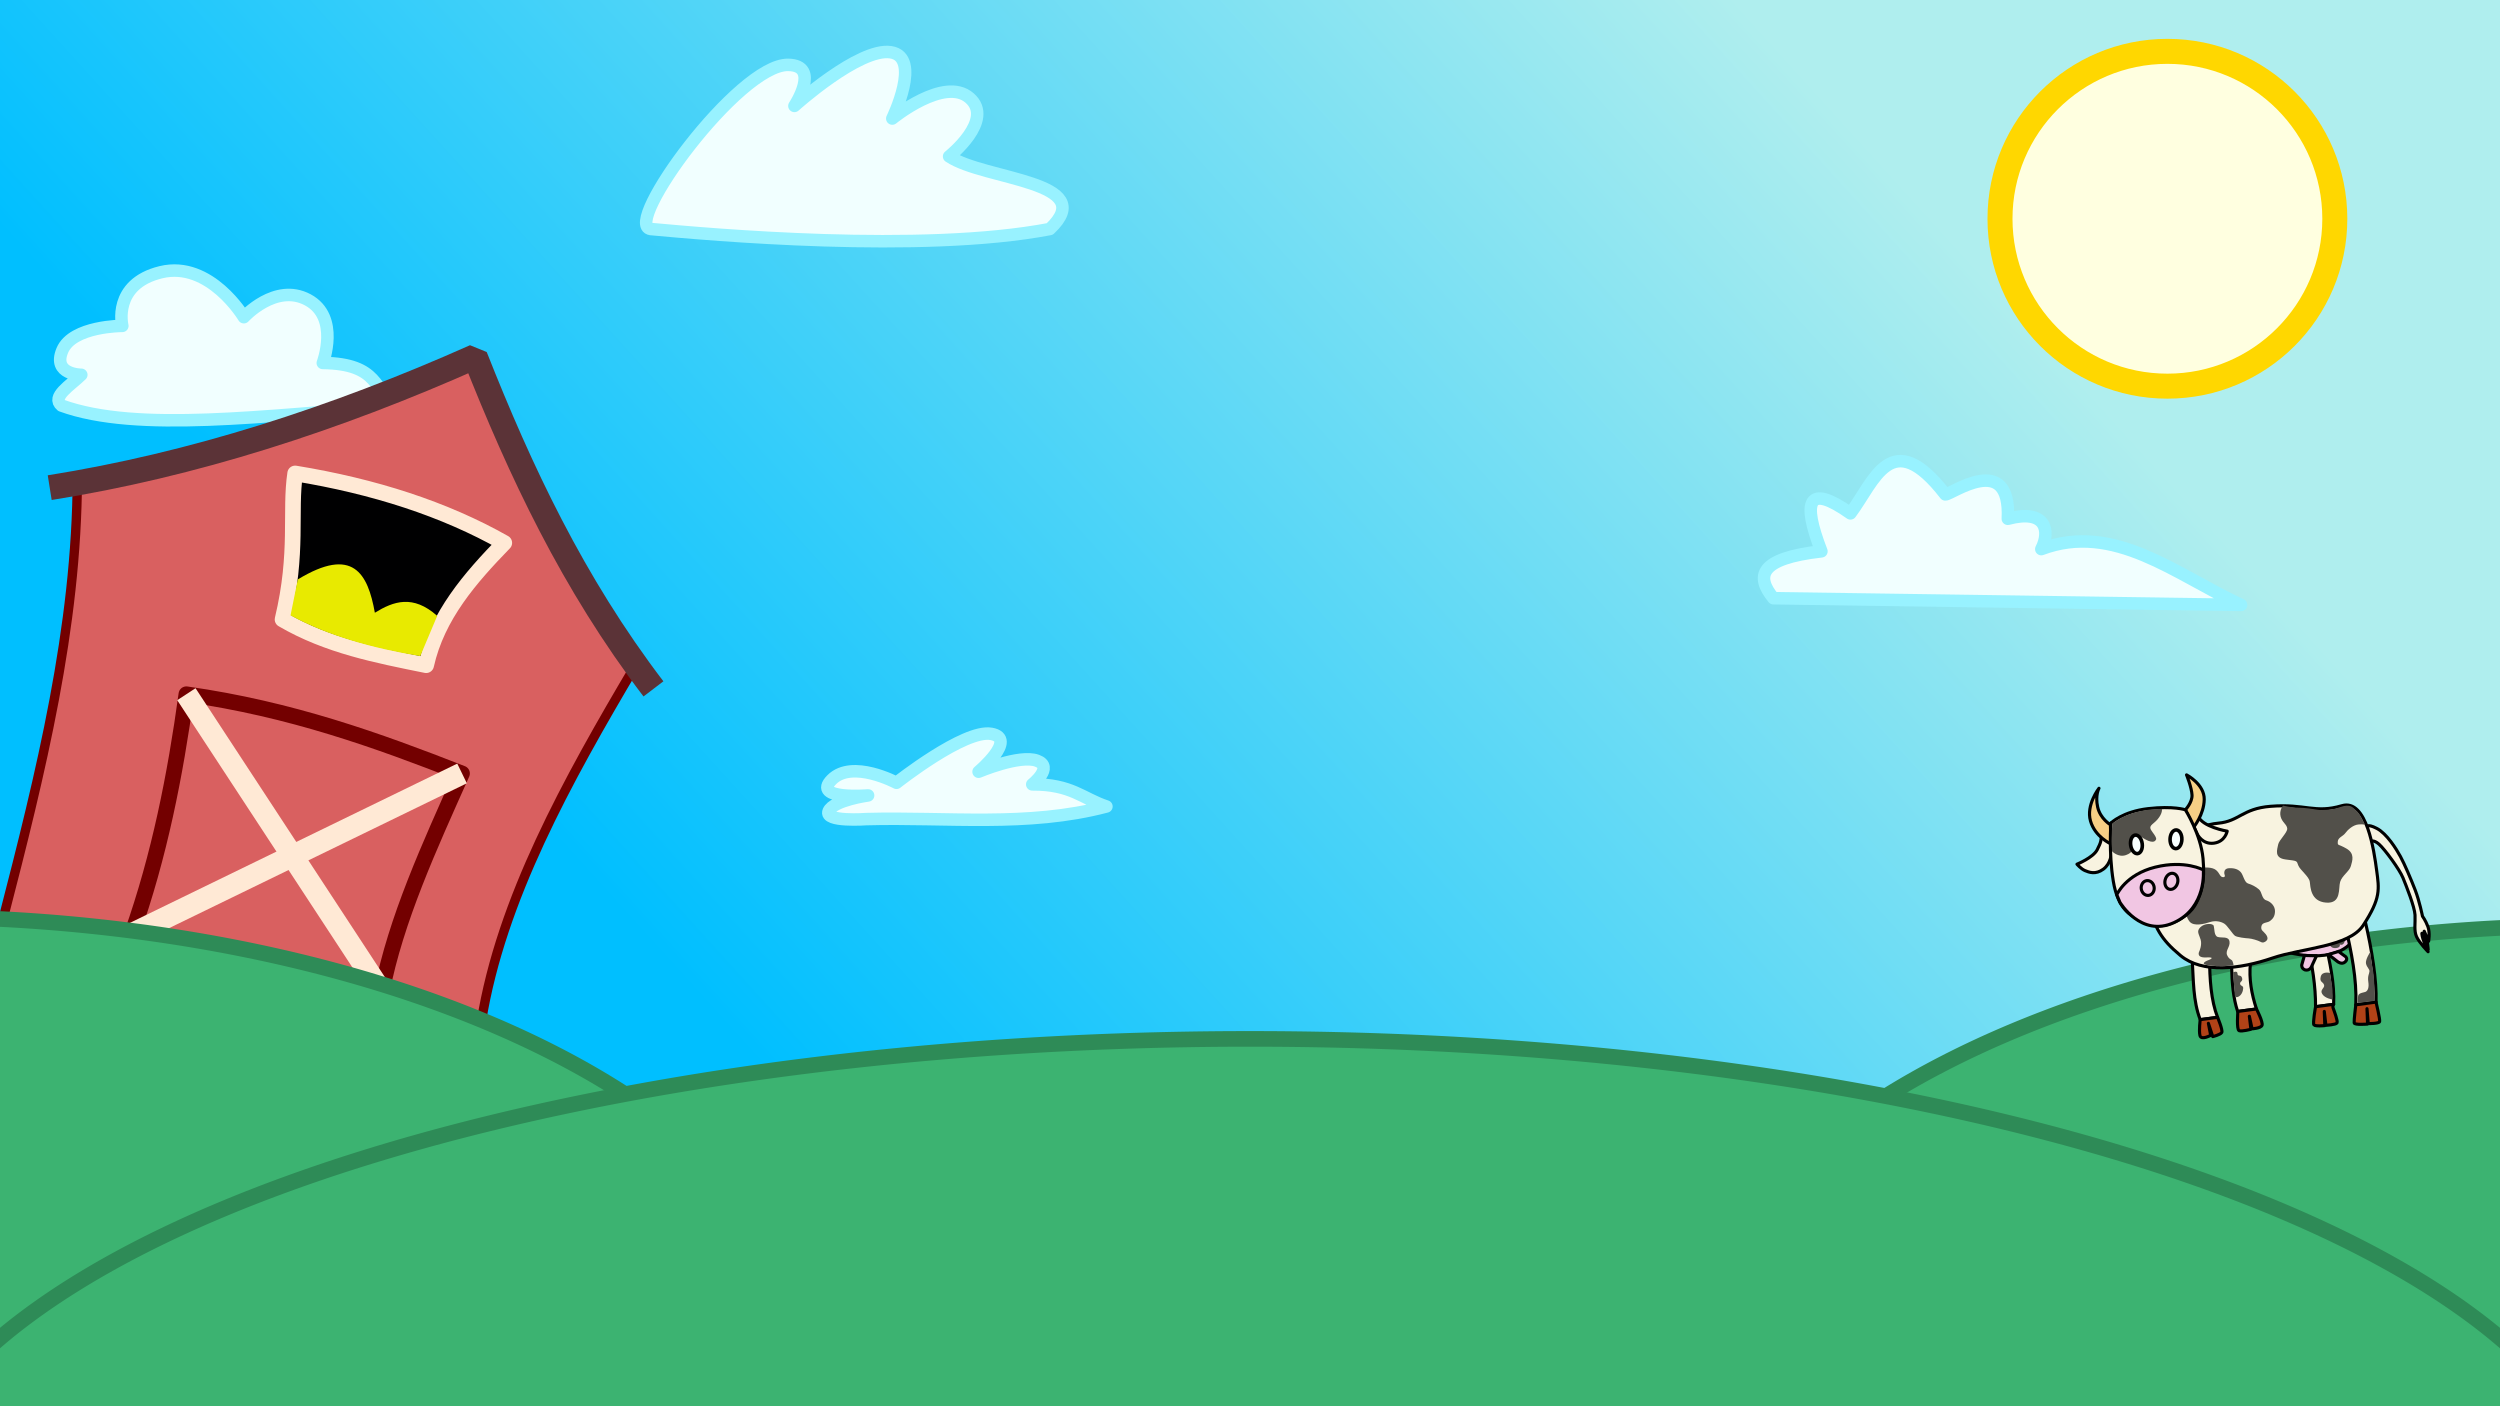 <?xml version="1.0" encoding="UTF-8" standalone="no"?>
<svg
   xmlns:dc="http://purl.org/dc/elements/1.1/"
   xmlns:cc="http://creativecommons.org/ns#"
   xmlns:rdf="http://www.w3.org/1999/02/22-rdf-syntax-ns#"
   xmlns:svg="http://www.w3.org/2000/svg"
   xmlns="http://www.w3.org/2000/svg"
   xmlns:xlink="http://www.w3.org/1999/xlink"
   xmlns:sodipodi="http://sodipodi.sourceforge.net/DTD/sodipodi-0.dtd"
   xmlns:inkscape="http://www.inkscape.org/namespaces/inkscape"
   width="800"
   height="450"
   viewBox="0 0 211.667 119.062"
   version="1.1"
   id="svg2175"
   sodipodi:docname="background.svg"
   inkscape:version="0.92.2 (5c3e80d, 2017-08-06)">
  <rect x="0" y="0" width="211.667" height="119.062" fill="#808080" stroke="none"/>
  <sodipodi:namedview
     pagecolor="#ffffff"
     bordercolor="#666666"
     borderopacity="1"
     objecttolerance="10"
     gridtolerance="10"
     guidetolerance="10"
     inkscape:pageopacity="0"
     inkscape:pageshadow="2"
     inkscape:window-width="1920"
     inkscape:window-height="1017"
     id="namedview2177"
     showgrid="false"
     inkscape:zoom="1.42"
     inkscape:cx="380.83223"
     inkscape:cy="118.84839"
     inkscape:window-x="-8"
     inkscape:window-y="-8"
     inkscape:window-maximized="1"
     inkscape:current-layer="layer1" />
  <defs
     id="defs2131">
    <linearGradient
       id="a">
      <stop
         offset="0"
         stop-color="#00bfff"
         id="stop2125" />
      <stop
         offset="1"
         stop-color="#afeeee"
         id="stop2127" />
    </linearGradient>
    <linearGradient
       xlink:href="#a"
       id="b"
       x1="72.775"
       y1="102.261"
       x2="168.29"
       y2="16.803"
       gradientUnits="userSpaceOnUse"
       gradientTransform="matrix(.956 0 0 .943 2.892 2.674)" />
  </defs>
  <g
     id="g2137">
    <path
       fill="url(#b)"
       d="M0 0h211.667v119.063h-211.667z"
       id="path2133" />
    <path
       d="M27.451 43.278l14.505 4.205-4.299 10.253-12.568-4.016z"
       fill="#d96060"
       fill-rule="evenodd"
       stroke="#000"
       stroke-width=".265"
       id="path2135" />
  </g>
  <circle
     cx="183.507"
     cy="18.521"
     r="14.174"
     fill="#ffffe0"
     stroke="#ffd700"
     stroke-width="2.117"
     stroke-linecap="round"
     stroke-linejoin="round"
     id="circle2139" />
  <g
     fill="#f1ffff"
     fill-rule="evenodd"
     stroke="#98f2ff"
     stroke-width="1.058"
     stroke-linejoin="round"
     id="g2149">
    <path
       d="M150.151 50.649l39.593.567c-5.506-2.546-10.747-7.053-16.914-4.725.768-1.5.452-3.443-2.834-2.567.288-5.809-4.864-1.993-5.293-2.064-4.57-5.901-5.998-1.116-8.032 1.606-3.585-2.539-4.125-1.104-2.457 3.213-5.315.603-5.57 2.126-4.063 3.969z"
       id="path2141" />
    <path
       d="M5.212 34.338c6.398 2.324 17.267.833 28.264.067-1.812-1.325-1.331-3.615-6.147-3.675 0 0 1.47-3.875-1.27-5.345-2.74-1.47-5.412 1.47-5.412 1.47s-2.873-4.811-7.016-3.809c-4.143 1.002-3.274 4.544-3.274 4.544s-4.209 0-5.078 2.071c-.869 2.071 1.604 2.071 1.604 2.071-.916.901-2.57 1.87-1.67 2.606z"
       id="path2143" />
    <path
       d="M55.101 19.39c4.953.457 22.899 2.079 33.781 0 4.307-4.059-5.53-4.141-8.524-6.147 0 0 3.875-3.074 1.737-4.944-2.138-1.871-6.548 1.737-6.548 1.737s2.539-5.212-.134-5.613c-2.673-.401-8.152 4.544-8.152 4.544s2.275-3.438-.535-3.475c-4.183-.054-14.1 13.561-11.626 13.898z"
       id="path2145" />
    <path
       d="M73.365 69.35c6.783-.189 13.642.695 20.312-1.069-2.016-.664-2.955-1.886-6.281-1.871 0 0 1.871-1.47.401-2.005-1.47-.535-4.944.935-4.944.935s3.341-2.806 1.069-3.207c-2.272-.401-8.018 4.143-8.018 4.143s-3.742-2.005-5.479-.267c-1.737 1.737 3.074 1.336 3.074 1.336s-2.94.401-3.341 1.336c-.401.935 3.207.668 3.207.668z"
       id="path2147" />
  </g>
  <g
     id="g2165">
    <path
       d="M40.759 86.456c1.682-10.291 7.207-20.261 13.096-30.201-5.716-8.452-9.649-17.26-13.631-26.059-10.593 4.062-21.331 7.98-33.676 10.29-.04 12.656-3.099 24.977-6.281 37.284z"
       fill="#d96060"
       fill-rule="evenodd"
       stroke="#730000"
       stroke-width=".794"
       stroke-linejoin="round"
       id="path2151" />
    <path
       d="M4.209 41.287c12.098-1.925 24.095-5.783 36.015-11.092 3.821 9.662 8.274 19.175 15.101 28.13"
       stroke="#5b3337"
       stroke-width="2.117"
       stroke-linejoin="bevel"
       fill="none"
       id="path2153" />
    <path
       d="M11.15 79.092c2.35-6.649 3.69-13.452 4.63-20.316 8.884 1.265 16.197 3.912 23.34 6.709-2.755 6.174-5.604 12.347-6.804 18.521z"
       stroke="#730000"
       stroke-width="1.323"
       stroke-linejoin="round"
       fill="none"
       id="path2155" />
    <path
       d="M32.317 84.005l-16.536-25.23"
       stroke="#ffe9d5"
       stroke-width="1.852"
       stroke-linejoin="round"
       fill="none"
       id="path2157" />
    <path
       d="M11.15 79.092l27.97-13.607"
       stroke="#ffe9d5"
       stroke-width="1.852"
       fill="none"
       id="path2159" />
    <path
       d="M23.921 52.446c3.819 2.231 7.995 3.031 12.161 3.875.935-4.202 3.739-7.394 6.615-10.357-5.079-2.875-11.025-4.786-17.707-5.88-.482 3.244.293 6.661-1.069 12.361z"
       fill="#000001"
       fill-rule="evenodd"
       stroke="#ffe9d5"
       stroke-width="1.323"
       stroke-linejoin="round"
       id="path2161" />
    <path
       d="M25.214 49.059c4.677-2.843 5.928-.507 6.524 2.818 1.582-.974 3.23-1.558 5.279.267l-1.437 3.408c-4.086-.682-7.839-1.731-10.982-3.451z"
       fill="#e8ea00"
       fill-rule="evenodd"
       id="path2163" />
  </g>
  <g
     fill="#3cb371"
     stroke="#2e8b57"
     stroke-width="1.323"
     stroke-linecap="round"
     stroke-linejoin="round"
     id="g2171">
    <path
       d="M142.025 118.063a77.241 39.69 0 0 1 77.241-39.69v39.69z"
       id="path2167" />
    <path
       d="M-69.642 117.307a77.241 39.69 0 0 1 77.241-39.69v39.69z"
       transform="scale(-1 1)"
       id="path2169" />
  </g>
  <path
     d="M221.042-129.831a115.209 41.872 0 0 1-57.604 36.262 115.209 41.872 0 0 1-115.209 0 115.209 41.872 0 0 1-57.604-36.262"
     transform="scale(1 -1)"
     fill="#3cb371"
     stroke="#2e8b57"
     stroke-width="1.323"
     stroke-linecap="round"
     stroke-linejoin="round"
     id="path2173" />
  <g
     transform="matrix(0.03,-0.004,0.004,0.03,174.871,66.817)"
     id="g2753">
    <path
       style="fill:#f8f3e0;stroke:#000000;stroke-width:8.754;stroke-linejoin:round"
       inkscape:connector-curvature="0"
       id="path1159"
       d="m 613.237,518.29 h 51.038 c 4.59,60.041 10.73,118.468 0,177.431 h -51.038 c 7.855,-56.743 6.469,-117.166 0,-177.432 z M 395.475,551.6 h 53.08 c -9.916,41.789 -8.149,84.893 0,128.485 h -53.08 c -7.444,-38.991 -5.262,-80.458 0,-128.485 z" />
    <path
       style="fill:#b14217;fill-rule:evenodd;stroke:#000000;stroke-width:8.754;stroke-linejoin:round"
       inkscape:connector-curvature="0"
       id="path1161"
       d="m 396.06,680.085 h 52.494 c 0,0 13.763,38.788 9.48,47.176 -4.283,8.388 -29.029,6.18 -29.029,6.18 l -2.855,-35.759 -0.476,36.642 c 0,0 -26.174,3.532 -33.312,-0.441 -7.138,-3.973 3.698,-53.798 3.698,-53.798 z m 217.177,15.636 h 51.038 c 0,0 -4.083,3.74 -2.722,10.537 1.36,6.798 8.847,38.07 5.104,42.489 -3.743,4.419 -31.644,2.38 -31.644,2.38 l 0.68,-39.09 -3.742,39.429 c 0,0 -26.88,-0.68 -29.942,-6.118 -3.063,-5.439 11.228,-49.627 11.228,-49.627 z" />
    <path
       style="fill:#52504a;fill-rule:evenodd"
       inkscape:connector-curvature="0"
       id="path1163"
       d="m 665.636,607.345 c 0,0 -20.756,-8.498 -26.88,6.798 -6.125,15.296 4.423,14.616 6.124,24.134 1.702,9.517 -14.29,11.217 -8.506,24.473 5.784,13.256 25.86,19.035 25.86,19.035 0,0 5.103,-18.355 4.423,-38.07 -0.68,-19.715 -1.021,-36.37 -1.021,-36.37 z m -268.305,-37.52 c 0,0 12.785,-4.207 11.69,5.272 -1.095,9.479 9.09,2.438 10.994,13.408 1.905,10.97 -7.878,8.843 -7.51,16.004 0.369,7.16 8.29,5.124 6.915,13.23 -1.375,8.106 -7.318,19.415 -17.65,22.026 -10.331,2.613 -8.142,-8.52 -8.142,-8.52 z" />
    <g
       style="fill-rule:evenodd"
       id="g1173">
      <path
         style="fill:#f1c6e3;stroke:#000000;stroke-width:8.754;stroke-linejoin:round"
         inkscape:connector-curvature="0"
         id="path1165"
         d="m 564.92,537.664 c 0,0 140.866,58.464 191.904,-31.952 51.038,-90.415 -243.622,-11.556 -191.903,31.952 z" />
      <path
         style="fill:#f1c6e3;stroke:#000000;stroke-width:8.754;stroke-linejoin:round"
         inkscape:connector-curvature="0"
         id="path1167"
         d="m 601.294,549.507 33.443,5.288 -17.804,28.121 c 0,0 -6.256,11.537 -19.007,6.97 -10.586,-5.528 -7.459,-15.382 -7.459,-15.382 z" />
      <path
         style="fill:#f1c6e3;stroke:#000000;stroke-width:8.754"
         inkscape:connector-curvature="0"
         id="path1169"
         d="m 668.42,555.756 28.872,-4.807 17.563,16.825 c 0,0 7.218,7.45 -3.127,14.661 -10.346,7.211 -20.692,-3.605 -20.692,-3.605 z" />
      <path
         style="fill:#52504a"
         inkscape:connector-curvature="0"
         id="path1171"
         d="m 674.916,526.914 c 0,0 0.963,12.98 15.88,13.7 14.917,0.721 12.51,-8.652 12.51,-8.652 0,0 3.61,2.884 8.422,0.961 4.811,-1.923 9.142,-12.739 9.142,-12.739 z" />
    </g>
    <g
       id="g1183">
      <path
         style="fill:#f8f3e0;stroke:#000000;stroke-width:8.754;stroke-linecap:round;stroke-linejoin:round"
         inkscape:connector-curvature="0"
         id="path1175"
         d="m 725.52,478.86 h 57.163 c 7.765,80.61 10.154,166.102 0,226.379 h -57.162 c 12.638,-70.39 7.293,-148.507 0,-226.38 z" />
      <path
         style="fill:#f8f3e0;stroke:#000000;stroke-width:8.754;stroke-linejoin:round"
         inkscape:connector-curvature="0"
         id="path1177"
         d="m 288.635,519.649 h 48.996 c -7.922,60.188 -11.923,119.714 0,169.274 h -48.996 c -13.228,-55.178 -3.913,-112.356 0,-169.274 z" />
      <path
         style="fill:#b14217;fill-rule:evenodd;stroke:#000000;stroke-width:8.754;stroke-linejoin:round"
         inkscape:connector-curvature="0"
         id="path1179"
         d="m 337.631,688.923 h -48.996 c 0,0 -8.055,29.551 -6.611,43.972 1.443,14.421 29.834,3.365 29.834,3.365 l -1.925,-34.13 7.218,38.456 c 0,0 22.135,-2.403 26.465,-8.171 4.331,-5.769 -5.985,-43.492 -5.985,-43.492 z m 445.052,16.316 c 0,0 5.104,49.626 2.722,55.404 -2.382,5.78 -32.324,1.36 -32.324,1.36 l 2.042,-41.809 -4.083,42.829 c 0,0 -36.748,-1.7 -36.748,-8.158 0,-6.458 11.229,-49.626 11.229,-49.626 z" />
      <path
         style="fill:#52504a;fill-rule:evenodd"
         inkscape:connector-curvature="0"
         id="path1181"
         d="m 785.046,564.177 c 0,0 -17.012,19.374 -15.991,30.591 1.02,11.217 7.825,15.976 6.805,22.434 -1.021,6.459 -7.486,11.897 -7.146,28.893 0.34,16.995 -5.103,23.793 -9.527,26.172 -4.423,2.38 -20.415,0.34 -23.477,8.158 -3.063,7.818 -4.083,20.395 -4.083,20.395 l 48.316,0.34 c 0,0 7.145,-65.263 6.124,-79.539 -1.02,-14.276 -1.02,-57.444 -1.02,-57.444 z" />
    </g>
    <g
       id="g1187">
      <path
         style="fill:#f8f3e0;fill-rule:evenodd;stroke:#000000;stroke-width:8.754;stroke-linejoin:round"
         inkscape:connector-curvature="0"
         id="path1185"
         d="m 820.477,216.62 5.293,41.822 c 0,0 9.142,-6.73 23.578,10.095 14.436,16.824 47.638,77.873 53.894,101.908 6.255,24.036 21.653,85.085 19.728,107.678 -1.924,22.593 -9.142,42.783 -3.85,60.568 5.294,17.786 26.466,46.148 26.466,46.148 0,0 -11.548,-36.534 -10.586,-51.435 0.963,-14.902 11.549,45.666 11.549,45.666 0,0 2.406,-28.842 -2.887,-48.07 -5.293,-19.228 7.218,24.997 7.218,24.997 0,0 7.699,-23.074 3.368,-41.34 -4.33,-18.267 -11.067,-30.285 -11.067,-30.285 0,0 -2.888,-43.744 -10.587,-75.47 -7.699,-31.727 -19.729,-75.47 -28.39,-98.064 -8.661,-22.593 -29.353,-68.74 -55.337,-87.007 -25.984,-18.266 -28.39,-7.21 -28.39,-7.21 z" />
    </g>
    <g
       id="g1195">
      <path
         style="fill:#f8f3e0;stroke:#000000;stroke-width:8.754"
         inkscape:connector-curvature="0"
         id="path1189"
         d="m 833.04,340.177 c 0,53.188 1.904,78.365 -57.397,147.246 -47.31,54.953 -177.761,40.344 -263.802,57.379 -94.526,18.715 -199.945,17.684 -254.274,-41.063 -49.235,-53.24 -60.315,-86.464 -69.647,-154.044 -4.797,-34.74 87.502,-204.947 223.442,-198.912 58.537,2.599 72.382,-31.545 150.837,-27.467 98.146,5.102 119.977,36.9 198.472,24.748 71.7,-11.101 72.37,138.925 72.37,192.113 z" />
      <path
         style="fill:#52504a;fill-rule:evenodd"
         inkscape:connector-curvature="0"
         id="path1191"
         d="m 355.165,268.537 c 0,0 23.097,0.96 32.72,11.536 9.625,10.576 7.7,20.19 16.361,22.113 8.662,1.922 5.293,-7.692 5.293,-7.692 0,0 -1.924,-16.343 14.917,-14.901 16.842,1.442 26.466,7.691 31.759,16.343 5.293,8.653 5.774,28.843 15.398,33.17 9.624,4.325 19.729,11.055 27.91,20.189 8.18,9.133 3.849,27.4 16.36,33.168 12.51,5.769 22.135,19.228 20.21,33.168 -1.925,13.94 -8.662,20.67 -17.323,25.478 -8.662,4.807 -22.135,0 -25.984,11.537 -3.85,11.537 3.368,13.46 9.142,23.554 5.774,10.095 3.369,15.863 -0.962,18.748 -4.33,2.884 -10.105,5.287 -16.36,0.48 -6.256,-4.807 -23.58,-12.498 -31.76,-13.94 -8.18,-1.442 -30.796,-7.21 -36.57,-12.018 -5.774,-4.807 -17.323,-31.245 -25.503,-37.975 -8.18,-6.73 -22.616,-12.498 -38.495,-9.614 -15.88,2.884 -46.676,7.21 -56.78,-8.653 -10.106,-15.863 -27.91,-94.698 5.292,-124.502 33.202,-29.803 54.375,-20.19 54.375,-20.19 z" />
      <path
         style="fill:#52504a;fill-rule:evenodd"
         inkscape:connector-curvature="0"
         id="path1193"
         d="m 400.919,551.09 c 0,0 -40.15,-1.19 -69.412,-9.687 -29.262,-8.498 3.232,-14.786 3.232,-14.786 0,0 22.627,-5.609 -6.464,-7.988 -29.092,-2.38 -17.353,-18.865 -17.353,-18.865 0,0 10.888,-16.485 8.506,-32.461 -2.382,-15.976 -9.527,-24.304 3.573,-34.5 13.1,-10.198 36.407,-6.799 37.768,1.019 1.36,7.818 -3.233,27.533 7.145,32.291 10.378,4.759 29.942,1.19 30.793,16.486 0.85,15.296 -15.652,23.623 -11.569,37.56 4.083,13.936 10.889,11.896 12.76,19.204 1.871,7.308 1.02,11.727 1.02,11.727 z M 597.204,125.887 c 0,0 -12.511,12.018 -10.586,29.323 1.925,17.305 14.917,24.516 13.954,36.053 -0.962,11.537 -27.428,28.842 -31.277,41.34 -3.85,12.498 -17.323,35.091 15.398,43.744 32.721,8.653 29.834,7.21 32.721,20.67 2.887,13.46 25.984,35.092 25.984,49.993 0,14.902 -5.293,54.8 37.533,63.934 42.826,9.133 38.977,-35.572 46.676,-52.397 7.699,-16.824 29.353,-25.477 35.608,-39.898 6.255,-14.421 15.88,-33.169 -5.774,-49.993 -21.654,-16.825 -23.579,-10.095 -21.654,-22.112 1.925,-12.018 16.36,-12.98 24.06,-21.151 7.699,-8.172 24.06,-19.71 39.457,-19.229 15.398,0.481 18.286,3.846 18.286,3.846 0,0 -8.662,-27.4 -12.511,-33.649 -3.85,-6.25 -1.444,-3.365 -13.955,-18.267 -12.51,-14.901 -36.57,-5.768 -49.081,-4.326 -12.511,1.442 -39.458,0 -50.044,-3.365 -10.587,-3.365 -35.127,-10.575 -53.413,-12.979 -18.285,-2.403 -41.382,-11.537 -41.382,-11.537 z" />
    </g>
    <g
       id="g1215"
       transform="translate(-45.792,-2161.371)">
      <path
         style="fill:#f8f3e0;fill-rule:evenodd;stroke:#000000;stroke-width:8.754;stroke-linejoin:round"
         inkscape:connector-curvature="0"
         id="path1197"
         d="m 50.168,2373.666 c 0,0 46.676,-12.018 61.112,-32.207 14.435,-20.19 15.398,-27.4 16.841,-37.976 1.444,-10.575 31.416,-31.372 31.416,-31.372 l -10.243,84.25 c 0,0 -4.33,27.88 -27.91,40.859 -23.578,12.979 -40.9,3.365 -51.487,-2.884 -10.586,-6.25 -19.729,-20.67 -19.729,-20.67 z m 428.742,-36.053 c 0,0 -68.81,-21.151 -75.547,-53.839 -6.737,-32.688 -32.529,-20.841 -32.529,-20.841 l 24.349,72.757 c 0,0 10.105,30.284 42.344,30.284 32.24,0 41.383,-28.361 41.383,-28.361 z" />
      <path
         style="fill:#f6cf85;fill-rule:evenodd;stroke:#000000;stroke-width:8.754;stroke-linejoin:round"
         inkscape:connector-curvature="0"
         id="path1199"
         d="m 370.834,2262.933 c 0,0 21.943,-17.615 23.867,-38.285 1.925,-20.67 -7.699,-58.165 -7.699,-58.165 0,0 46.195,32.207 39.94,74.509 -6.256,42.301 -39.94,73.547 -39.94,73.547 z m -213.36,13.631 c 0,0 -25.984,-20.19 -28.871,-53.84 -2.888,-33.648 10.586,-51.434 10.586,-51.434 0,0 -42.345,41.34 -35.608,87.488 6.736,46.147 48.119,71.144 48.119,71.144 z" />
      <path
         style="fill:#f8f3e0;fill-rule:evenodd;stroke:#000000;stroke-width:8.754;stroke-linejoin:round"
         inkscape:connector-curvature="0"
         id="path1201"
         d="m 159.537,2272.11 c 0,0 36.747,-27.532 108.54,-26.173 71.794,1.36 102.757,16.996 102.757,16.996 0,0 33.685,73.76 30.963,141.402 -2.722,67.641 -18.374,95.854 -35.046,120.667 -16.672,24.813 -45.594,40.45 -79.96,48.267 -34.365,7.818 -67.37,-6.118 -86.764,-22.434 -19.395,-16.315 -53.08,-36.03 -55.462,-116.928 -2.381,-80.898 14.972,-161.796 14.972,-161.796 z" />
      <path
         style="fill:#52504a;fill-rule:evenodd"
         inkscape:connector-curvature="0"
         id="path1203"
         d="m 306.403,2251.867 c 0,0 0.24,12.498 -16.12,27.16 -16.36,14.661 -30.796,12.979 -19.007,33.409 11.789,20.43 7.458,21.872 5.774,23.794 -1.684,1.923 -9.383,11.297 -38.255,-14.18 -28.871,-25.478 -26.465,15.142 -27.668,21.631 -1.203,6.49 0.481,18.267 -21.894,22.834 -22.376,4.566 -37.052,-15.623 -37.052,-15.623 1.862,-25.746 5.763,-51.085 10.827,-76.191 -0.304,-0.608 50.129,-35.402 143.395,-22.834 z" />
      <ellipse
         style="fill:#f8ffff;stroke:#000000;stroke-width:10.156;stroke-linecap:round;stroke-linejoin:round"
         id="ellipse1205"
         ry="26.109"
         rx="16.256"
         cy="2340.598"
         cx="222.322" />
      <ellipse
         style="fill:#f8ffff;stroke:#000000;stroke-width:10.076;stroke-linecap:round;stroke-linejoin:round"
         id="ellipse1207"
         transform="matrix(0.987,0.158,-0.158,0.987,0,0)"
         ry="26.139"
         rx="16.541"
         cy="2259.953"
         cx="700.042" />
      <path
         style="fill:#f1c6e3;fill-rule:evenodd;stroke:#000000;stroke-width:8.754;stroke-linejoin:round"
         inkscape:connector-curvature="0"
         id="path1209"
         d="m 149.329,2472.996 c 0,0 31.644,-52.686 116.707,-62.203 85.063,-9.518 132.359,25.493 132.359,25.493 0,0 -3.743,105.711 -101.056,135.283 -97.312,29.572 -142.226,-76.479 -142.226,-76.479 z" />
      <ellipse
         style="fill:none;stroke:#000000;stroke-width:8.754;stroke-linecap:round;stroke-linejoin:round"
         id="ellipse1211"
         cx="237.472"
         cy="2465.84"
         rx="18.165"
         ry="20.79" />
      <ellipse
         style="fill:none;stroke:#000000;stroke-width:8.773;stroke-linecap:round;stroke-linejoin:round"
         id="ellipse1213"
         transform="matrix(0.926,0.377,-0.377,0.926,0,0)"
         ry="22.827"
         rx="17.912"
         cy="2159.983"
         cx="1209.411" />
    </g>
  </g>
  <g
     inkscape:groupmode="layer"
     id="layer1"
     inkscape:label="grass" />
</svg>
